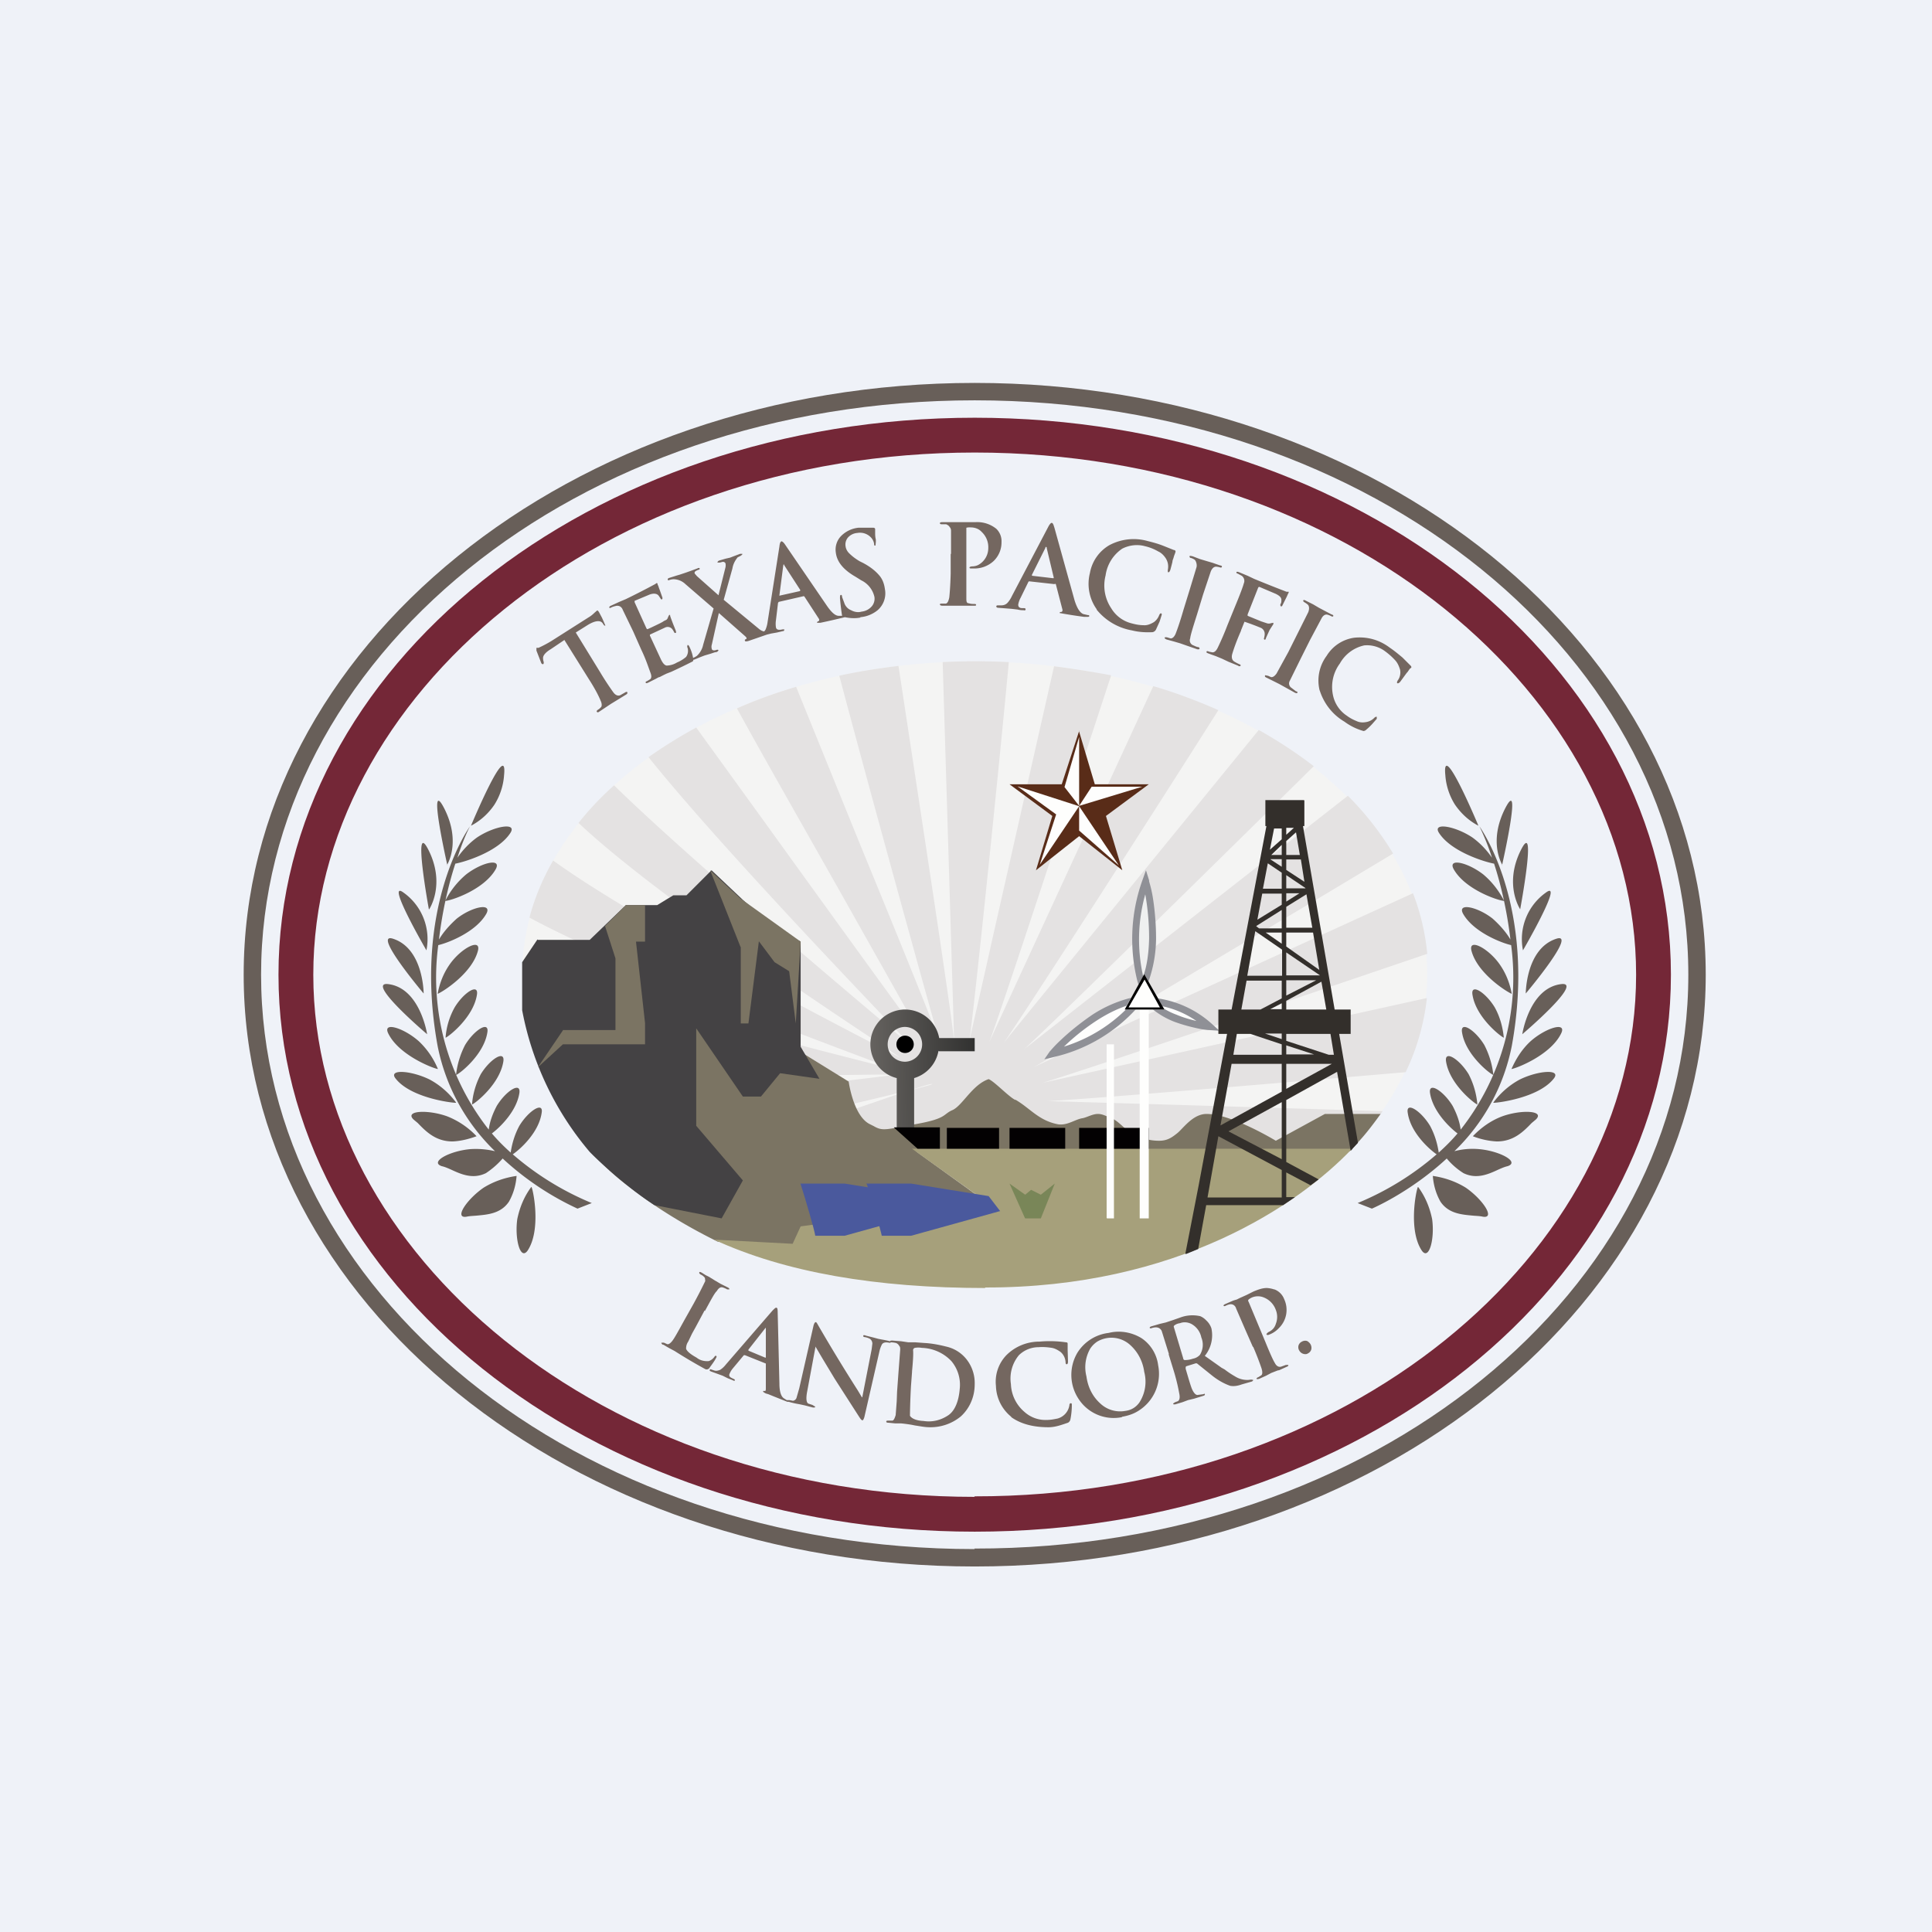 <?xml version="1.0" encoding="UTF-8"?>
<!-- generated by Finnhub -->
<svg viewBox="0 0 55.5 55.5" xmlns="http://www.w3.org/2000/svg">
<path d="M 0,0 H 55.5 V 55.5 H 0 Z" fill="rgb(239, 242, 248)"/>
<ellipse cx="28" cy="28" rx="13" ry="9" fill="rgb(244, 244, 243)"/>
<path d="M 31.9,19.395 C 31.38,19.3 30.83,19.21 30.28,19.14 L 28.49,27.05 C 28.16,28.55 27.89,29.68 27.84,29.95 C 27.96,29.21 28.68,22.25 28.98,19.02 A 19.06,19.06 0 0,0 27.08,19.02 L 27.41,29.93 C 27.34,29.13 26.46,23.41 25.94,19.98 L 25.81,19.13 C 25.23,19.2 24.66,19.29 24.11,19.41 C 24.98,22.7 26.72,28.99 26.98,29.89 C 26.78,29.33 25.74,26.77 24.68,24.19 L 22.87,19.73 C 22.27,19.91 21.71,20.11 21.17,20.35 C 21.97,21.81 23.17,23.91 24.22,25.77 C 25.53,28.1 26.63,30.04 26.52,29.89 C 26.34,29.67 24,26.44 21.99,23.65 L 20,20.9 C 19.52,21.16 19.06,21.45 18.63,21.75 C 20.51,24.1 24.43,28.2 25.76,29.6 L 26.22,30.08 L 25.49,29.46 C 23.79,28.03 19.59,24.47 17.64,22.56 C 17.26,22.9 16.92,23.26 16.62,23.64 C 18.79,25.69 23.81,29.01 25.39,30.06 L 25.87,30.39 L 25.55,30.22 C 24.1,29.47 18.32,26.48 15.89,24.72 C 15.59,25.24 15.36,25.79 15.21,26.36 C 17.9,27.81 23.47,29.88 25.22,30.54 C 25.62,30.68 25.82,30.76 25.75,30.74 L 25.15,30.58 C 23.34,30.12 17.82,28.72 15.01,27.66 A 6.37,6.37 0 0,0 15.59,30.67 C 18.72,30.97 23.52,30.89 25.19,30.87 H 25.79 L 25.44,30.91 C 24.12,31.07 19.48,31.65 16.22,31.8 C 16.54,32.27 16.92,32.72 17.34,33.14 C 20.46,32.66 24.6,31.71 26.15,31.31 L 24.49,31.88 C 22.76,32.48 20.34,33.31 18.25,33.94 C 20.63,35.81 24.12,36.99 28.01,36.99 C 33.16,36.99 37.61,34.92 39.72,31.92 L 33.84,31.74 L 30.08,31.63 C 30.82,31.61 36.78,31.11 40.38,30.8 A 6.6,6.6 0 0,0 40.99,28.67 L 33.83,30.25 L 29.93,31.11 C 30.73,30.89 37.65,28.54 41,27.4 A 6.5,6.5 0 0,0 40.59,25.66 C 37.19,27.21 30.51,30.26 29.69,30.66 C 30.36,30.29 34.88,27.59 38.12,25.66 L 40.02,24.52 A 8.71,8.71 0 0,0 38.72,22.86 L 29.42,30.14 C 29.98,29.64 33.61,26.08 36.25,23.48 L 36.26,23.47 L 36.27,23.46 L 37.74,22.01 C 37.26,21.64 36.73,21.29 36.16,20.97 L 30.86,27.47 L 28.83,29.96 C 29.3,29.32 33.17,23.29 35,20.4 C 34.41,20.14 33.78,19.9 33.13,19.71 L 28.42,29.93 C 28.73,29.13 30.83,22.72 31.92,19.4 Z M 28.39,30.01 Z M 28.79,30.01 Z M 29.36,30.2 Z M 29.61,30.7 Z M 29.86,31.14 Z M 30.02,31.64 Z M 26.77,31.14 C 26.84,31.14 26.6,31.2 26.15,31.32 C 26.5,31.2 26.71,31.14 26.77,31.14 Z M 27.01,29.98 Z M 27.41,30.01 Z M 27.83,30.01 Z" fill="rgb(228, 226, 226)"/>
<path d="M 27.99,44.485 C 39.47,44.5 48.5,37.07 48.5,28 S 39.47,11.5 28,11.5 S 7.5,18.93 7.5,28 S 16.53,44.5 28,44.5 Z M 28,45 C 39.6,45 49,37.39 49,28 S 39.6,11 28,11 S 7,18.61 7,28 S 16.4,45 28,45 Z" fill="rgb(104, 95, 89)" fill-rule="evenodd"/>
<path d="M 27.99,42.985 C 38.7,43 47,36 47,28 S 38.7,13 28,13 S 9,20 9,28 S 17.3,43 28,43 Z M 28,44 C 39.05,44 48,36.84 48,28 S 39.05,12 28,12 S 8,19.16 8,28 C 8,36.84 16.95,44 28,44 Z" fill="rgb(116, 39, 55)" fill-rule="evenodd"/>
<path d="M 29.16,31.585 C 29.59,31.83 29.84,32.2 30.41,32.3 C 30.68,32.33 30.89,32.15 31.11,32.12 C 31.24,32.09 31.39,32 31.54,32 C 31.67,32 31.77,32.06 31.92,32.12 C 32.12,32.19 32.32,32.45 32.46,32.52 C 32.72,32.66 32.94,32.77 33.3,32.77 C 33.54,32.77 33.67,32.67 33.81,32.56 C 33.98,32.43 34.26,32 34.66,32 C 35.39,32 36.65,32.77 36.65,32.77 L 38.06,32 H 39.66 C 39.23,32.6 39.03,32.8 38.76,33.08 H 26.32 L 28.4,34.58 L 23.17,35.33 V 35.91 L 20.62,35.67 C 19.6,35.17 18.73,34.61 18.04,34.07 A 7.9,7.9 0 0,1 16.47,32.47 L 20.62,28.75 L 24.38,31.07 S 24.51,32.05 24.98,32.29 L 25.1,32.35 C 25.36,32.5 25.44,32.45 26.32,32.29 C 27.21,32.13 27.08,32.01 27.36,31.89 C 27.65,31.76 27.93,31.16 28.4,31 C 28.56,31.06 28.98,31.51 29.17,31.6 Z" fill="rgb(123, 116, 99)"/>
<path d="M 28.29,36.985 C 33.82,37 37.32,34.6 38.84,33 H 26.2 L 28.3,34.5 L 23,35.23 L 22.77,35.73 L 20.51,35.61 C 22.55,36.55 25.16,37 28.31,37 Z" fill="rgb(166, 160, 123)"/>
<path d="M 15.44,26.985 L 15,27.64 V 29.02 A 8.79,8.79 0 0,0 16.94,33.09 C 17.16,33.32 17.98,34.09 18.8,34.62 L 20.73,35 L 21.34,33.91 L 20,32.34 V 29.54 L 21.34,31.5 H 21.86 L 22.41,30.83 L 23.54,30.99 L 23,30.07 V 27.05 L 22.25,26.65 L 21.35,25.86 L 20.44,25 L 19.72,25.72 H 19.34 L 18.88,26 H 17.98 L 16.94,27 H 15.45 Z" fill="rgb(68, 66, 68)"/>
<path d="M 21.27,27.195 L 20.4,25 L 21.27,25.81 L 23,27.05 L 22.86,29.4 L 22.67,27.9 L 22.25,27.64 L 21.8,27.04 L 21.5,29.4 H 21.28 V 27.21 Z M 16.17,29.6 L 15.45,30.66 L 16.17,30 H 18.53 V 29.39 L 18.27,27.05 H 18.53 V 26 H 17.98 L 17.38,26.6 L 17.68,27.53 V 29.59 H 16.17 Z" fill="rgb(123, 116, 99)"/>
<path d="M 24.89,33.985 C 25.04,34.42 25.3,35.34 25.33,35.5 H 26.17 L 28.73,34.79 L 28.4,34.36 L 26.17,34 H 24.91 Z" fill="rgb(74, 89, 157)"/>
<path d="M 22.99,33.985 C 23.13,34.42 23.4,35.34 23.42,35.5 H 24.26 L 26.82,34.79 L 26.5,34.36 L 24.26,34 H 23 Z" fill="rgb(74, 89, 157)"/>
<path d="M 26.96,30.185 A 1,1 0 0,1 26.26,30.97 V 32.41 H 25.76 V 30.97 A 1,1 0 0,1 26,29 A 1,1 0 0,1 26.98,29.82 H 28 V 30.2 H 26.97 Z M 25.99,30.5 A 0.5,0.5 0 0,0 26.49,30 A 0.5,0.5 0 0,0 25.99,29.5 A 0.5,0.5 0 0,0 25.5,30 C 25.5,30.28 25.72,30.5 26,30.5 Z" fill="url(#a)"/>
<circle cx="26" cy="30" r=".25"/>
<path d="M 25.68,32.385 H 27 V 33 H 26.36 L 25.69,32.4 Z M 28.7,32.4 H 27.2 V 33 H 28.7 V 32.4 Z M 29,32.4 H 30.6 V 33 H 29 V 32.4 Z M 33,32.4 H 31 V 33 H 33 V 32.4 Z" fill="rgb(3, 1, 2)"/>
<path d="M 30.99,20.985 L 31.45,22.53 H 33 L 31.77,23.44 L 32.24,25 L 31,24.02 L 29.76,25 L 30.23,23.44 L 29,22.53 H 30.5 L 31,21 Z" fill="rgb(89, 44, 24)"/>
<path d="M 30.34,23.395 L 29.87,24.84 L 31,23.16 L 29.23,22.59 L 30.36,23.41 Z M 31,23.15 V 21.17 L 30.58,22.61 L 31,23.15 Z M 31,23.15 L 32.81,22.6 H 31.36 L 31,23.15 Z M 31,23.16 L 32.14,24.86 L 31,23.86 V 23.16 Z" fill="rgb(254, 254, 253)"/>
<path d="M 29.44,34.985 L 29,34 L 29.45,34.32 L 29.62,34.18 L 29.9,34.32 L 30.3,34 L 29.9,35 H 29.45 Z" fill="rgb(121, 134, 88)"/>
<path d="M 27.31,15.905 L 27.31,16.48 C 27.3,16.85 27.28,17.06 27.27,17.16 C 27.25,17.26 27.22,17.33 27.17,17.34 H 27.07 C 27.03,17.34 27,17.34 27,17.36 S 27.02,17.4 27.07,17.4 H 27.98 C 28.02,17.4 28.04,17.4 28.04,17.38 S 28.03,17.35 27.99,17.35 C 27.94,17.35 27.89,17.35 27.83,17.33 C 27.76,17.33 27.76,17.26 27.76,17.18 V 15.16 A 0.4,0.4 0 0,1 27.88,15.15 C 28,15.15 28.12,15.19 28.2,15.28 A 0.6,0.6 0 0,1 28.39,15.75 A 0.55,0.55 0 0,1 28.1,16.23 A 0.4,0.4 0 0,1 27.94,16.27 C 27.88,16.27 27.85,16.29 27.85,16.3 C 27.85,16.32 27.86,16.33 27.89,16.33 H 27.96 A 0.81,0.81 0 0,0 28.54,16.12 A 0.74,0.74 0 0,0 28.77,15.57 A 0.49,0.49 0 0,0 28.62,15.19 A 0.87,0.87 0 0,0 28.02,15 H 27.07 C 27.02,15 27,15.01 27,15.03 C 27,15.05 27.02,15.06 27.05,15.06 H 27.18 C 27.22,15.08 27.26,15.1 27.28,15.14 C 27.31,15.17 27.32,15.21 27.32,15.25 V 15.92 Z M 24.72,17.74 C 24.57,17.77 24.42,17.76 24.27,17.73 A 19.64,19.64 0 0,1 23.57,17.89 H 23.47 S 23.47,17.86 23.5,17.85 C 23.54,17.84 23.54,17.8 23.52,17.77 L 23.11,17.14 A 0.03,0.03 0 0,0 23.07,17.13 L 22.37,17.29 L 22.35,17.32 L 22.29,17.82 A 0.68,0.68 0 0,0 22.29,18.02 C 22.3,18.08 22.35,18.1 22.43,18.09 L 22.48,18.08 H 22.53 C 22.53,18.1 22.53,18.13 22.49,18.13 L 22.32,18.17 L 22.15,18.2 L 22.03,18.23 L 21.51,18.41 C 21.44,18.43 21.41,18.43 21.4,18.41 C 21.39,18.38 21.4,18.37 21.43,18.36 C 21.46,18.34 21.45,18.32 21.41,18.28 L 20.65,17.61 L 20.45,18.51 A 0.22,0.22 0 0,0 20.45,18.65 C 20.46,18.68 20.5,18.69 20.55,18.68 C 20.6,18.66 20.63,18.66 20.64,18.68 C 20.64,18.68 20.63,18.71 20.59,18.73 L 20.53,18.74 L 20.41,18.78 L 20.24,18.83 L 20.11,18.88 L 19.99,18.93 L 19.94,18.95 H 19.92 A 0.1,0.1 0 0,1 19.9,19 A 17.74,17.74 0 0,1 19.28,19.3 L 19.15,19.35 A 4.7,4.7 0 0,0 18.95,19.45 C 18.92,19.45 18.88,19.48 18.82,19.51 L 18.62,19.61 C 18.58,19.63 18.55,19.63 18.55,19.61 C 18.54,19.59 18.55,19.58 18.6,19.56 L 18.68,19.51 C 18.72,19.47 18.72,19.41 18.68,19.31 L 18.64,19.2 C 18.6,19.09 18.54,18.91 18.42,18.66 L 18.19,18.14 L 17.89,17.52 A 0.18,0.18 0 0,0 17.81,17.42 A 0.17,0.17 0 0,0 17.68,17.41 A 0.57,0.57 0 0,0 17.56,17.45 C 17.53,17.47 17.51,17.47 17.5,17.45 C 17.5,17.45 17.5,17.42 17.55,17.4 L 17.79,17.29 L 17.98,17.21 A 22.81,22.81 0 0,0 18.82,16.78 L 18.86,16.75 C 18.87,16.75 18.88,16.75 18.89,16.77 V 16.79 L 18.91,16.83 L 18.93,16.89 L 18.96,16.97 L 19.03,17.17 C 19.03,17.2 19.03,17.21 19.01,17.22 C 19,17.22 18.99,17.22 18.98,17.2 L 18.94,17.14 A 0.22,0.22 0 0,0 18.9,17.09 C 18.85,17.05 18.77,17.04 18.66,17.08 L 18.23,17.26 V 17.3 L 18.57,18.05 C 18.58,18.07 18.6,18.08 18.61,18.07 L 18.7,18.03 C 18.91,17.93 19.04,17.87 19.07,17.84 A 0.66,0.66 0 0,0 19.15,17.8 A 0.14,0.14 0 0,0 19.19,17.73 L 19.22,17.67 A 0.02,0.02 0 0,1 19.25,17.67 V 17.69 L 19.27,17.75 L 19.3,17.83 L 19.33,17.91 L 19.41,18.11 C 19.42,18.14 19.43,18.18 19.41,18.18 C 19.39,18.19 19.38,18.18 19.37,18.17 A 0.57,0.57 0 0,0 19.31,18.07 A 0.17,0.17 0 0,0 19.1,18.03 L 18.67,18.23 V 18.26 L 18.99,18.95 C 19.04,19.05 19.09,19.11 19.15,19.12 A 0.6,0.6 0 0,0 19.45,19.03 C 19.55,18.99 19.64,18.93 19.71,18.87 A 0.3,0.3 0 0,0 19.74,18.58 L 19.75,18.53 C 19.77,18.53 19.78,18.53 19.8,18.57 C 19.85,18.67 19.89,18.78 19.91,18.9 A 0.55,0.55 0 0,0 20.02,18.84 A 0.6,0.6 0 0,0 20.2,18.52 L 20.5,17.48 L 19.69,16.78 A 0.5,0.5 0 0,0 19.36,16.64 A 0.37,0.37 0 0,0 19.21,16.67 A 0.03,0.03 0 0,1 19.18,16.65 C 19.18,16.63 19.19,16.61 19.23,16.6 L 19.45,16.53 L 19.52,16.51 L 19.7,16.45 L 19.84,16.4 L 20.03,16.33 C 20.07,16.31 20.09,16.31 20.1,16.33 C 20.1,16.35 20.1,16.36 20.06,16.37 A 0.3,0.3 0 0,0 19.98,16.41 A 0.05,0.05 0 0,0 19.96,16.48 L 20.02,16.55 L 20.64,17.1 L 20.84,16.3 A 0.28,0.28 0 0,0 20.84,16.18 C 20.82,16.15 20.8,16.14 20.76,16.14 L 20.68,16.16 H 20.61 C 20.61,16.14 20.63,16.11 20.67,16.1 L 20.84,16.05 L 20.97,16.02 L 21.1,15.97 L 21.26,15.91 H 21.32 C 21.34,15.91 21.32,15.94 21.27,15.97 L 21.19,16.01 C 21.11,16.11 21.06,16.21 21.04,16.33 L 20.79,17.23 L 21.82,18.08 C 21.86,18.11 21.9,18.13 21.95,18.14 A 0.27,0.27 0 0,0 21.99,18.09 A 0.82,0.82 0 0,0 22.05,17.87 L 22.39,15.7 C 22.4,15.6 22.42,15.56 22.45,15.55 C 22.47,15.55 22.51,15.58 22.55,15.64 L 23.76,17.41 C 23.9,17.61 24.01,17.7 24.11,17.69 H 24.19 A 8.3,8.3 0 0,1 24.13,17.19 C 24.13,17.13 24.13,17.09 24.16,17.09 C 24.18,17.09 24.19,17.11 24.19,17.15 L 24.25,17.31 C 24.28,17.41 24.35,17.49 24.45,17.53 C 24.54,17.58 24.65,17.6 24.75,17.57 A 0.45,0.45 0 0,0 25.05,17.41 A 0.34,0.34 0 0,0 25.12,17.15 A 0.7,0.7 0 0,0 24.74,16.67 L 24.58,16.57 C 24.23,16.37 24.04,16.14 24.01,15.87 A 0.56,0.56 0 0,1 24.15,15.41 A 0.82,0.82 0 0,1 24.66,15.16 H 25.09 C 25.12,15.16 25.14,15.18 25.14,15.2 V 15.3 C 25.14,15.36 25.14,15.42 25.16,15.5 V 15.57 L 25.15,15.67 C 25.12,15.68 25.11,15.67 25.11,15.62 A 0.34,0.34 0 0,0 25,15.42 A 0.43,0.43 0 0,0 24.63,15.31 A 0.4,0.4 0 0,0 24.36,15.44 A 0.31,0.31 0 0,0 24.29,15.69 C 24.3,15.77 24.34,15.84 24.39,15.89 C 24.49,15.99 24.59,16.06 24.69,16.12 L 24.79,16.17 C 24.96,16.26 25.12,16.37 25.25,16.52 C 25.35,16.63 25.4,16.77 25.42,16.92 A 0.64,0.64 0 0,1 25.21,17.53 A 0.91,0.91 0 0,1 24.71,17.73 Z M 22.98,16.98 L 22.4,17.11 S 22.38,17.11 22.39,17.1 L 22.5,16.25 L 22.51,16.21 S 22.53,16.22 22.53,16.24 L 22.99,16.95 L 22.98,16.98 Z M 16.21,18.38 L 16.91,19.5 C 17.11,19.81 17.21,20.02 17.25,20.12 C 17.3,20.22 17.29,20.3 17.26,20.32 L 17.24,20.34 A 0.27,0.27 0 0,1 17.19,20.38 C 17.14,20.41 17.14,20.43 17.14,20.44 C 17.16,20.47 17.18,20.47 17.22,20.44 L 17.4,20.32 L 17.55,20.22 L 17.73,20.11 L 17.99,19.95 C 18.02,19.93 18.03,19.91 18.02,19.89 C 18.02,19.87 17.99,19.87 17.96,19.89 L 17.82,19.97 C 17.75,20 17.68,19.97 17.62,19.89 A 8.2,8.2 0 0,1 17.24,19.31 L 16.54,18.17 L 16.89,17.95 C 17.09,17.83 17.24,17.81 17.31,17.9 L 17.33,17.93 C 17.35,17.97 17.38,17.98 17.39,17.97 A 5.6,5.6 0 0,0 17.29,17.74 L 17.21,17.59 C 17.18,17.54 17.16,17.53 17.15,17.54 L 17.08,17.6 C 17.03,17.65 16.97,17.7 16.9,17.74 L 15.83,18.42 A 3.6,3.6 0 0,1 15.47,18.61 H 15.41 V 18.69 L 15.55,19.05 C 15.57,19.08 15.59,19.08 15.6,19.08 C 15.62,19.07 15.62,19.05 15.62,19.02 A 0.37,0.37 0 0,1 15.6,18.9 C 15.6,18.83 15.67,18.74 15.82,18.65 L 16.22,18.38 Z M 30.29,16.78 L 29.57,16.7 C 29.56,16.7 29.55,16.7 29.54,16.72 L 29.32,17.17 A 0.64,0.64 0 0,0 29.25,17.37 C 29.25,17.43 29.28,17.47 29.37,17.47 H 29.42 C 29.45,17.47 29.47,17.49 29.46,17.51 C 29.46,17.53 29.44,17.54 29.41,17.53 C 29.37,17.53 29.31,17.53 29.23,17.51 L 29.06,17.49 L 28.68,17.46 C 28.64,17.46 28.62,17.44 28.62,17.42 S 28.64,17.39 28.66,17.39 H 28.76 C 28.83,17.39 28.89,17.37 28.94,17.32 A 0.8,0.8 0 0,0 29.07,17.12 L 30.11,15.14 C 30.15,15.06 30.19,15.02 30.21,15.02 C 30.24,15.02 30.26,15.06 30.28,15.13 L 30.29,15.16 L 30.87,17.25 C 30.94,17.47 31.02,17.6 31.12,17.64 L 31.25,17.67 C 31.28,17.67 31.29,17.67 31.29,17.7 C 31.29,17.71 31.28,17.72 31.25,17.72 H 31.14 A 13.72,13.72 0 0,1 30.44,17.61 C 30.44,17.59 30.45,17.58 30.48,17.58 S 30.53,17.55 30.52,17.51 L 30.33,16.78 A 0.03,0.03 0 0,0 30.29,16.78 Z M 29.65,16.54 L 30.25,16.61 C 30.27,16.61 30.27,16.61 30.27,16.59 L 30.07,15.75 C 30.07,15.73 30.07,15.72 30.05,15.71 C 30.05,15.71 30.03,15.71 30.03,15.74 L 29.64,16.52 L 29.65,16.54 Z M 31.5,17.51 C 31.76,17.83 32.12,18.04 32.52,18.11 C 32.72,18.16 32.92,18.17 33.11,18.16 A 0.14,0.14 0 0,0 33.21,18.08 L 33.31,17.86 L 33.32,17.83 L 33.37,17.67 C 33.38,17.64 33.37,17.62 33.35,17.62 S 33.32,17.63 33.3,17.67 A 0.44,0.44 0 0,1 33.15,17.87 C 33.05,17.93 32.95,17.97 32.85,17.96 C 32.74,17.96 32.63,17.94 32.52,17.91 A 0.95,0.95 0 0,1 31.92,17.47 A 1.17,1.17 0 0,1 31.76,16.53 A 1.11,1.11 0 0,1 32.24,15.76 C 32.44,15.66 32.67,15.63 32.89,15.69 C 33.02,15.72 33.15,15.77 33.27,15.84 C 33.36,15.88 33.43,15.95 33.49,16.04 C 33.55,16.14 33.57,16.24 33.55,16.36 C 33.54,16.41 33.55,16.44 33.56,16.44 C 33.59,16.44 33.6,16.42 33.62,16.37 A 7,7 0 0,0 33.68,16.14 C 33.68,16.1 33.7,16.06 33.71,16.03 A 0.87,0.87 0 0,1 33.75,15.91 L 33.77,15.85 C 33.77,15.83 33.76,15.8 33.72,15.8 L 33.42,15.68 C 33.27,15.62 33.12,15.58 32.96,15.54 C 32.6,15.44 32.21,15.48 31.87,15.66 A 1.16,1.16 0 0,0 31.31,16.46 A 1.26,1.26 0 0,0 31.51,17.51 Z M 34,17.51 L 34.17,16.96 L 34.37,16.3 C 34.39,16.24 34.37,16.13 34.32,16.08 A 0.43,0.43 0 0,0 34.22,16.03 C 34.18,16.03 34.17,16 34.17,15.98 C 34.18,15.96 34.21,15.97 34.26,15.98 L 34.47,16.06 L 34.67,16.12 L 34.84,16.17 L 35.04,16.24 C 35.09,16.25 35.11,16.26 35.1,16.28 C 35.1,16.3 35.08,16.31 35.05,16.3 A 0.58,0.58 0 0,0 34.95,16.28 C 34.88,16.27 34.82,16.32 34.78,16.42 L 34.61,16.93 L 34.56,17.08 L 34.39,17.64 C 34.27,18.02 34.2,18.24 34.19,18.34 A 0.15,0.15 0 0,0 34.26,18.53 C 34.31,18.55 34.36,18.58 34.42,18.59 C 34.45,18.59 34.46,18.62 34.46,18.63 C 34.46,18.65 34.43,18.66 34.39,18.65 L 34.1,18.55 L 33.9,18.48 L 33.73,18.43 L 33.51,18.37 C 33.47,18.35 33.45,18.34 33.46,18.31 C 33.46,18.31 33.49,18.3 33.53,18.31 L 33.63,18.34 C 33.68,18.34 33.73,18.3 33.77,18.21 C 33.81,18.11 33.89,17.89 34,17.51 Z M 35.65,18.11 L 35.75,17.86 A 7.16,7.16 0 0,1 36.23,18.04 A 0.19,0.19 0 0,1 36.33,18.22 V 18.24 L 36.32,18.3 C 36.31,18.34 36.3,18.36 36.32,18.37 C 36.34,18.38 36.35,18.39 36.37,18.32 L 36.47,18.1 L 36.54,17.99 L 36.58,17.93 V 17.89 L 36.52,17.9 A 0.19,0.19 0 0,1 36.38,17.9 L 36.23,17.85 L 35.84,17.69 V 17.65 L 36.14,16.89 C 36.15,16.86 36.17,16.86 36.18,16.86 L 36.65,17.06 C 36.75,17.11 36.81,17.16 36.81,17.23 C 36.81,17.28 36.81,17.32 36.78,17.36 C 36.78,17.39 36.78,17.41 36.8,17.42 C 36.81,17.42 36.83,17.42 36.84,17.39 L 36.96,17.15 L 37,17.06 A 0.2,0.2 0 0,0 37.02,17.02 V 17 S 37.01,17 37.02,17 H 36.96 A 38.48,38.48 0 0,1 36.03,16.63 L 35.84,16.54 L 35.6,16.44 C 35.55,16.42 35.52,16.42 35.52,16.44 C 35.51,16.45 35.52,16.47 35.56,16.48 L 35.67,16.54 A 0.18,0.18 0 0,1 35.73,16.76 C 35.71,16.84 35.63,17.06 35.48,17.42 L 35.26,17.96 A 8.3,8.3 0 0,1 34.98,18.61 C 34.93,18.71 34.88,18.74 34.83,18.74 L 34.73,18.72 C 34.69,18.7 34.67,18.7 34.66,18.72 C 34.65,18.74 34.66,18.75 34.71,18.77 L 34.79,18.8 L 34.93,18.85 L 35.1,18.92 L 35.29,19.01 L 35.56,19.12 C 35.6,19.15 35.63,19.14 35.64,19.12 C 35.64,19.11 35.64,19.09 35.6,19.08 A 1.2,1.2 0 0,1 35.45,19 C 35.39,18.96 35.37,18.88 35.4,18.78 S 35.5,18.46 35.65,18.12 Z M 37.01,18.73 L 37.27,18.21 L 37.58,17.59 C 37.61,17.52 37.62,17.42 37.57,17.37 A 0.65,0.65 0 0,0 37.47,17.3 C 37.44,17.28 37.43,17.26 37.44,17.25 C 37.44,17.23 37.47,17.23 37.52,17.26 L 37.72,17.36 L 37.89,17.46 L 38.06,17.55 L 38.25,17.65 C 38.29,17.66 38.31,17.68 38.3,17.7 C 38.3,17.71 38.27,17.72 38.24,17.7 A 0.48,0.48 0 0,0 38.14,17.66 C 38.08,17.64 38.01,17.67 37.96,17.77 L 37.63,18.39 L 37.37,18.91 L 37.05,19.56 A 0.15,0.15 0 0,0 37.1,19.76 L 37.23,19.86 C 37.26,19.86 37.28,19.88 37.27,19.9 C 37.27,19.91 37.24,19.92 37.2,19.9 L 36.93,19.75 L 36.75,19.65 L 36.59,19.57 L 36.39,19.47 C 36.34,19.45 36.33,19.43 36.34,19.41 C 36.34,19.39 36.37,19.4 36.4,19.41 H 36.42 L 36.51,19.45 C 36.56,19.46 36.61,19.43 36.67,19.35 L 37.01,18.73 Z M 37.91,19.83 C 38.03,20.21 38.28,20.53 38.62,20.73 A 1.69,1.69 0 0,0 39.17,21 A 0.13,0.13 0 0,0 39.25,20.96 A 1.74,1.74 0 0,0 39.47,20.74 L 39.55,20.65 V 20.59 C 39.53,20.59 39.51,20.59 39.48,20.62 A 0.42,0.42 0 0,1 39.26,20.74 C 39.16,20.76 39.06,20.76 38.96,20.71 C 38.86,20.67 38.77,20.62 38.69,20.56 A 0.93,0.93 0 0,1 38.29,19.96 A 1.13,1.13 0 0,1 38.49,19.06 A 1.06,1.06 0 0,1 39.19,18.54 C 39.4,18.52 39.62,18.58 39.79,18.71 C 39.9,18.79 40,18.88 40.09,18.98 C 40.15,19.05 40.19,19.14 40.22,19.24 C 40.24,19.34 40.22,19.46 40.15,19.55 C 40.13,19.59 40.12,19.62 40.15,19.63 C 40.16,19.63 40.18,19.63 40.22,19.59 L 40.41,19.33 L 40.43,19.31 L 40.5,19.21 A 0.31,0.31 0 0,0 40.54,19.18 C 40.55,19.16 40.54,19.14 40.52,19.12 L 40.29,18.89 C 40.17,18.79 40.05,18.69 39.93,18.61 C 39.63,18.38 39.27,18.28 38.9,18.32 A 1.11,1.11 0 0,0 38.11,18.84 A 1.19,1.19 0 0,0 37.91,19.84 Z" fill="rgb(116, 103, 96)" fill-rule="evenodd"/>
<path d="M 20.24,37.645 L 19.98,38.13 L 19.88,38.31 L 19.77,38.54 A 0.34,0.34 0 0,0 19.71,38.75 C 19.74,38.82 19.83,38.9 20.01,39 C 20.11,39.08 20.23,39.11 20.36,39.1 A 0.33,0.33 0 0,0 20.52,38.98 C 20.54,38.95 20.56,38.94 20.57,38.95 C 20.59,38.96 20.59,38.98 20.57,39.01 C 20.52,39.11 20.44,39.21 20.37,39.31 A 0.1,0.1 0 0,1 20.26,39.33 A 15.17,15.17 0 0,1 19.38,38.81 L 19.23,38.73 A 3.9,3.9 0 0,1 19.06,38.63 H 19.04 C 19,38.6 19,38.59 19,38.57 H 19.07 L 19.16,38.61 C 19.2,38.63 19.26,38.59 19.32,38.51 S 19.48,38.25 19.65,37.94 L 19.92,37.46 A 13.9,13.9 0 0,0 20.26,36.8 L 20.25,36.71 A 0.3,0.3 0 0,0 20.12,36.61 C 20.09,36.58 20.08,36.57 20.09,36.55 C 20.09,36.53 20.12,36.54 20.16,36.56 L 20.27,36.63 L 20.37,36.68 L 20.53,36.78 L 20.7,36.88 L 20.9,36.98 C 20.94,37 20.96,37.02 20.95,37.04 H 20.89 A 0.63,0.63 0 0,0 20.78,36.99 C 20.71,36.96 20.65,36.99 20.59,37.09 C 20.53,37.14 20.43,37.33 20.25,37.66 Z M 22,39.17 L 21.4,38.93 H 21.37 L 21.36,38.94 L 21.06,39.3 A 0.6,0.6 0 0,0 20.96,39.46 C 20.93,39.52 20.96,39.56 21.03,39.59 L 21.07,39.61 C 21.1,39.62 21.11,39.63 21.11,39.65 S 21.08,39.67 21.05,39.65 L 20.9,39.59 L 20.76,39.52 L 20.43,39.4 C 20.38,39.38 20.38,39.37 20.39,39.36 C 20.39,39.33 20.41,39.33 20.43,39.34 L 20.52,39.37 C 20.58,39.39 20.64,39.37 20.69,39.35 A 0.68,0.68 0 0,0 20.85,39.2 L 22.19,37.65 C 22.25,37.59 22.29,37.55 22.31,37.57 C 22.33,37.57 22.34,37.61 22.34,37.69 L 22.39,39.75 C 22.39,39.98 22.44,40.12 22.52,40.17 L 22.6,40.22 H 22.68 L 22.78,40.24 A 0.13,0.13 0 0,0 22.88,40.16 L 22.96,39.88 L 23.37,38.08 C 23.39,38.01 23.41,37.98 23.44,37.98 C 23.46,37.99 23.48,38.03 23.52,38.1 A 51.53,51.53 0 0,0 24.64,39.94 L 24.76,40.14 H 24.77 L 25.04,38.76 L 25.06,38.6 A 0.17,0.17 0 0,0 24.99,38.46 A 0.5,0.5 0 0,0 24.84,38.41 C 24.81,38.41 24.79,38.39 24.8,38.37 C 24.8,38.35 24.83,38.35 24.88,38.37 L 25.08,38.42 L 25.23,38.46 L 25.33,38.48 A 2.74,2.74 0 0,1 25.57,38.53 C 25.57,38.51 25.6,38.51 25.64,38.51 L 25.89,38.53 L 26.09,38.56 H 26.29 L 26.56,38.58 C 26.76,38.59 26.97,38.63 27.17,38.68 C 27.4,38.73 27.6,38.85 27.75,39.03 A 1.1,1.1 0 0,1 28,39.76 C 28,39.96 27.96,40.14 27.88,40.31 A 1.2,1.2 0 0,1 27.6,40.69 A 1.37,1.37 0 0,1 26.71,41 C 26.57,41 26.43,40.97 26.29,40.95 L 26.19,40.93 A 4.24,4.24 0 0,0 25.89,40.89 H 25.72 L 25.52,40.87 C 25.48,40.87 25.46,40.86 25.46,40.84 C 25.46,40.81 25.48,40.81 25.53,40.81 H 25.63 C 25.67,40.81 25.7,40.75 25.73,40.65 L 25.76,40.25 L 25.77,39.98 L 25.81,39.43 L 25.86,38.77 C 25.86,38.73 25.86,38.69 25.83,38.66 A 0.17,0.17 0 0,0 25.74,38.58 A 0.8,0.8 0 0,0 25.59,38.56 C 25.59,38.57 25.56,38.58 25.53,38.57 C 25.43,38.55 25.36,38.57 25.33,38.63 A 0.89,0.89 0 0,0 25.27,38.79 L 24.83,40.71 C 24.81,40.77 24.79,40.81 24.77,40.8 C 24.74,40.79 24.72,40.76 24.68,40.7 L 23.98,39.61 L 23.63,39.03 L 23.43,38.69 V 38.67 L 23.19,39.96 C 23.15,40.16 23.16,40.29 23.22,40.32 L 23.34,40.36 L 23.42,40.41 C 23.42,40.43 23.39,40.44 23.34,40.43 L 23.11,40.37 L 22.97,40.34 L 22.86,40.32 A 2.64,2.64 0 0,1 22.66,40.27 H 22.62 A 43.97,43.97 0 0,1 22.07,40.05 L 22,40.03 C 21.94,40 21.92,39.98 21.92,39.97 C 21.92,39.96 21.95,39.95 21.97,39.96 C 22,39.96 22,39.92 22,39.87 V 39.19 Z M 21.5,38.8 L 21.98,39 H 22 V 38.14 L 21.98,38.16 L 21.5,38.77 V 38.8 Z M 26.2,39.41 L 26.17,39.81 A 19.54,19.54 0 0,0 26.14,40.67 C 26.19,40.75 26.32,40.81 26.53,40.82 C 26.78,40.86 27.03,40.8 27.25,40.65 C 27.43,40.52 27.54,40.26 27.57,39.9 A 1.06,1.06 0 0,0 27.33,39.1 A 1.22,1.22 0 0,0 26.48,38.72 A 0.56,0.56 0 0,0 26.28,38.72 A 0.07,0.07 0 0,0 26.23,38.79 C 26.24,38.88 26.23,39.08 26.2,39.39 V 39.41 Z M 29.05,40.71 C 29.36,40.93 29.74,41 30.12,41 C 30.32,41 30.5,40.93 30.68,40.87 A 0.14,0.14 0 0,0 30.75,40.77 A 2.06,2.06 0 0,0 30.79,40.35 C 30.79,40.32 30.78,40.31 30.76,40.31 C 30.74,40.31 30.72,40.33 30.72,40.37 A 0.47,0.47 0 0,1 30.38,40.75 C 30.28,40.77 30.18,40.79 30.08,40.79 A 0.9,0.9 0 0,1 29.43,40.56 A 1.1,1.1 0 0,1 29.04,39.76 A 1.05,1.05 0 0,1 29.27,38.93 A 0.81,0.81 0 0,1 29.84,38.7 C 29.96,38.69 30.09,38.7 30.22,38.72 C 30.32,38.74 30.4,38.79 30.47,38.84 C 30.55,38.91 30.6,39.01 30.61,39.12 C 30.61,39.17 30.62,39.19 30.64,39.19 C 30.67,39.19 30.68,39.16 30.68,39.11 L 30.67,38.78 V 38.6 C 30.67,38.57 30.65,38.56 30.62,38.56 A 3.29,3.29 0 0,0 29.86,38.54 C 29.5,38.54 29.16,38.68 28.91,38.93 A 1.1,1.1 0 0,0 28.61,39.81 A 1.18,1.18 0 0,0 29.05,40.7 Z M 32.23,40.71 A 1.2,1.2 0 0,1 31,40.21 A 1.25,1.25 0 0,1 30.95,38.86 A 1.23,1.23 0 0,1 31.85,38.29 C 32.17,38.21 32.51,38.27 32.79,38.44 A 1.1,1.1 0 0,1 33.27,39.22 A 1.25,1.25 0 0,1 32.7,40.53 C 32.56,40.62 32.4,40.67 32.23,40.7 Z M 32.33,40.53 C 32.49,40.51 32.63,40.43 32.73,40.29 A 1.1,1.1 0 0,0 32.87,39.41 C 32.83,39.11 32.69,38.84 32.47,38.64 A 0.8,0.8 0 0,0 31.52,38.54 A 0.7,0.7 0 0,0 31.32,38.74 A 1.07,1.07 0 0,0 31.21,39.54 C 31.25,39.84 31.38,40.11 31.6,40.31 A 0.83,0.83 0 0,0 32.33,40.53 Z M 33.57,38.9 L 33.73,39.42 C 33.83,39.76 33.86,39.95 33.88,40.05 C 33.9,40.16 33.88,40.22 33.84,40.25 L 33.76,40.28 C 33.72,40.3 33.7,40.32 33.7,40.33 C 33.7,40.34 33.73,40.35 33.77,40.34 L 33.97,40.28 L 34.13,40.22 L 34.3,40.18 L 34.56,40.1 C 34.6,40.09 34.62,40.07 34.61,40.05 C 34.61,40.04 34.61,40.03 34.57,40.05 L 34.42,40.07 C 34.36,40.09 34.3,40.02 34.26,39.94 C 34.22,39.87 34.16,39.66 34.06,39.32 V 39.28 L 34.07,39.25 L 34.33,39.17 A 0.07,0.07 0 0,1 34.39,39.17 L 34.8,39.5 C 34.96,39.63 35.14,39.74 35.34,39.81 C 35.45,39.83 35.56,39.81 35.67,39.77 L 35.95,39.69 C 35.99,39.68 36,39.65 36,39.64 L 35.94,39.63 L 35.87,39.64 A 0.65,0.65 0 0,1 35.48,39.54 A 2.45,2.45 0 0,1 35.18,39.34 L 35.09,39.29 L 35.02,39.24 L 34.61,38.95 A 0.94,0.94 0 0,0 34.8,38.16 A 0.53,0.53 0 0,0 34.65,37.93 A 0.5,0.5 0 0,0 34.48,37.81 A 1,1 0 0,0 33.9,37.85 L 33.7,37.92 L 33.49,37.99 L 33.32,38.03 L 33.08,38.1 C 33.04,38.11 33.02,38.13 33.03,38.15 C 33.03,38.15 33.05,38.17 33.09,38.15 A 0.45,0.45 0 0,1 33.2,38.13 C 33.24,38.13 33.28,38.14 33.31,38.16 C 33.35,38.19 33.37,38.22 33.38,38.26 L 33.58,38.9 Z M 33.99,39.02 L 33.72,38.12 A 0.04,0.04 0 0,1 33.73,38.08 C 33.78,38.04 33.83,38.02 33.9,38.01 C 34,37.97 34.12,37.98 34.22,38.03 A 0.57,0.57 0 0,1 34.51,38.42 A 0.55,0.55 0 0,1 34.47,38.92 A 0.36,0.36 0 0,1 34.27,39.03 A 0.7,0.7 0 0,1 34.03,39.07 A 0.05,0.05 0 0,1 33.99,39.02 Z M 35.99,38.69 L 35.77,38.19 L 35.51,37.59 A 0.17,0.17 0 0,0 35.44,37.49 A 0.16,0.16 0 0,0 35.32,37.47 A 0.47,0.47 0 0,0 35.21,37.51 C 35.17,37.53 35.16,37.52 35.15,37.51 C 35.14,37.51 35.15,37.48 35.2,37.46 L 35.43,37.36 L 35.53,37.33 L 35.61,37.29 L 35.81,37.2 L 36.01,37.1 C 36.13,37.05 36.26,37 36.39,37 A 0.8,0.8 0 0,1 36.6,37.04 H 36.61 A 0.48,0.48 0 0,1 36.89,37.32 A 0.73,0.73 0 0,1 36.74,38.15 A 0.73,0.73 0 0,1 36.43,38.35 C 36.41,38.35 36.39,38.35 36.38,38.33 C 36.38,38.32 36.4,38.29 36.45,38.26 A 0.36,0.36 0 0,0 36.65,38.03 A 0.54,0.54 0 0,0 36.65,37.63 A 0.6,0.6 0 0,0 36.3,37.27 A 0.44,0.44 0 0,0 35.97,37.27 A 0.43,0.43 0 0,0 35.87,37.33 C 35.85,37.35 35.85,37.37 35.87,37.4 L 36.35,38.55 C 36.48,38.87 36.57,39.07 36.62,39.15 C 36.66,39.23 36.72,39.28 36.8,39.26 L 36.94,39.21 H 37 C 37.02,39.21 37.01,39.25 36.97,39.26 L 36.75,39.36 L 36.7,39.37 L 36.52,39.44 L 36.37,39.52 L 36.17,39.61 C 36.13,39.62 36.1,39.62 36.1,39.61 C 36.09,39.6 36.1,39.58 36.15,39.56 L 36.23,39.51 C 36.27,39.48 36.27,39.41 36.24,39.31 A 8.5,8.5 0 0,0 36,38.69 Z M 37.49,38.9 C 37.52,38.9 37.54,38.9 37.57,38.88 A 0.18,0.18 0 0,0 37.67,38.76 A 0.21,0.21 0 0,0 37.6,38.56 A 0.17,0.17 0 0,0 37.54,38.52 A 0.19,0.19 0 0,0 37.4,38.54 A 0.18,0.18 0 0,0 37.3,38.66 C 37.29,38.71 37.3,38.76 37.32,38.79 A 0.2,0.2 0 0,0 37.49,38.9 Z" fill="rgb(116, 103, 96)"/>
<path d="M 31.79,34.985 V 30 H 32 V 35 H 31.8 Z M 32.74,35 V 28.92 H 33 V 35 H 32.74 Z M 32.72,28.72 S 31.96,29.87 30.24,30.27 C 30.24,30.27 30.68,29.74 31.44,29.23 C 32.2,28.73 32.72,28.72 32.72,28.72 Z" fill="rgb(254, 254, 253)"/>
<path d="M 32.79,28.755 L 32.72,28.72 V 28.62 L 32.92,28.61 L 32.81,28.77 Z M 30.24,30.27 L 30.16,30.2 L 30.18,30.18 A 3.56,3.56 0 0,1 30.48,29.87 C 30.69,29.67 31,29.41 31.38,29.15 A 3.64,3.64 0 0,1 32.69,28.62 H 32.72 V 28.72 L 32.81,28.77 L 32.8,28.79 A 1.68,1.68 0 0,1 32.65,28.97 A 4.6,4.6 0 0,1 30.25,30.37 L 30,30.43 L 30.16,30.2 L 30.24,30.27 Z M 30.55,30.07 A 4.36,4.36 0 0,0 32.48,28.86 L 32.4,28.88 C 32.18,28.95 31.87,29.08 31.5,29.32 A 6.29,6.29 0 0,0 30.55,30.08 Z" fill="rgb(143, 144, 150)"/>
<path d="M 33.01,28.755 S 33.9,28.74 34.74,29.49 C 34.74,29.49 34.3,29.46 33.76,29.25 C 33.22,29.03 33.02,28.77 33.02,28.77 Z" fill="rgb(254, 254, 253)"/>
<path d="M 33.01,28.655 V 28.77 L 32.94,28.83 L 32.82,28.67 H 33.02 Z M 34.73,29.59 H 34.71 A 2.13,2.13 0 0,1 34.44,29.55 C 34.25,29.51 34,29.45 33.73,29.35 A 2.36,2.36 0 0,1 32.95,28.85 V 28.84 L 32.94,28.83 L 33.02,28.77 V 28.67 H 33.18 A 2.96,2.96 0 0,1 34.81,29.41 L 35.03,29.61 L 34.73,29.59 Z M 34.37,29.33 A 2.7,2.7 0 0,0 33.31,28.89 C 33.42,28.97 33.58,29.07 33.8,29.15 C 34.01,29.24 34.21,29.29 34.37,29.33 Z" fill="rgb(143, 144, 150)"/>
<path d="M 32.82,28.315 S 32.3,27.05 32.91,25.37 C 32.91,25.37 33.11,26.03 33.11,26.96 C 33.11,27.88 32.83,28.33 32.83,28.33 Z" fill="rgb(239, 240, 240)"/>
<path d="M 32.73,28.355 L 32.83,28.33 L 32.92,28.38 L 32.82,28.55 L 32.74,28.37 Z M 33.01,25.29 V 25.32 A 3.51,3.51 0 0,1 33.11,25.74 C 33.16,26.03 33.21,26.49 33.21,26.96 A 3.77,3.77 0 0,1 32.93,28.36 L 32.92,28.38 L 32.83,28.33 L 32.73,28.37 V 28.35 A 1.8,1.8 0 0,1 32.66,28.13 A 5,5 0 0,1 32.82,25.28 L 32.92,25 L 33.01,25.29 Z M 32.9,25.69 A 4.8,4.8 0 0,0 32.84,28.05 L 32.87,27.96 C 32.94,27.74 33,27.41 33.01,26.96 A 7.21,7.21 0 0,0 32.9,25.69 Z" fill="rgb(143, 144, 150)"/>
<path d="M 32.87,27.985 L 33.45,29 H 32.3 L 32.87,28 Z" fill="rgb(254, 254, 253)"/>
<path d="M 32.87,27.985 L 32.31,29 H 33.45 L 32.88,28 Z M 32.88,28.14 L 32.42,28.94 H 33.32 L 32.88,28.14 Z" fill-rule="evenodd"/>
<path d="M 41.79,23.105 C 41.97,23.37 42.2,23.58 42.47,23.72 C 42.47,23.72 41.41,21.18 41.52,22.27 C 41.54,22.57 41.64,22.87 41.8,23.12 Z M 42.86,24.64 A 6.8,6.8 0 0,0 42.5,23.74 S 44.16,26.02 43.43,30.04 A 5.75,5.75 0 0,1 41.78,33.07 C 42.01,33.01 42.24,32.99 42.48,33.01 C 43.08,33.06 43.67,33.38 43.31,33.5 C 43.22,33.52 43.13,33.56 43.04,33.6 C 42.74,33.74 42.41,33.88 42.04,33.7 A 2.05,2.05 0 0,1 41.56,33.28 C 40.5,34.26 39.41,34.72 39.41,34.72 L 39,34.56 A 8.3,8.3 0 0,0 41.27,33.16 C 41.05,33.01 40.52,32.53 40.44,31.97 C 40.38,31.63 40.82,31.91 41.08,32.34 C 41.21,32.58 41.29,32.84 41.33,33.11 C 41.53,32.93 41.71,32.75 41.87,32.56 C 41.63,32.38 41.16,31.92 41.08,31.4 C 41.03,31.06 41.47,31.34 41.73,31.77 C 41.84,31.98 41.93,32.21 41.96,32.45 A 7.06,7.06 0 0,0 43.41,27.15 C 43.14,27.09 42.33,26.78 42.03,26.25 C 41.85,25.92 42.45,26.05 42.88,26.39 C 43.08,26.57 43.26,26.77 43.39,26.99 C 43.29,26.15 43.11,25.39 42.92,24.81 C 42.65,24.76 41.69,24.47 41.34,23.93 C 41.13,23.61 41.81,23.73 42.3,24.06 C 42.52,24.22 42.71,24.42 42.86,24.64 Z M 43.16,24.85 S 42.74,24.2 43.24,23.22 C 43.74,22.25 43.15,24.85 43.15,24.85 Z M 43.67,26.12 S 43.2,25.42 43.68,24.44 C 44.17,23.44 43.67,26.12 43.67,26.12 Z M 43.75,27.3 A 1.64,1.64 0 0,1 44.41,25.64 C 44.94,25.25 43.75,27.3 43.75,27.3 Z M 43.83,28.54 S 43.83,27.26 44.7,26.97 C 45.34,26.75 43.83,28.54 43.83,28.54 Z M 43.73,29.71 S 43.93,28.38 44.85,28.27 C 45.52,28.19 43.73,29.71 43.73,29.71 Z M 44.85,29.68 C 44.55,30.31 43.56,30.69 43.42,30.71 C 43.55,30.41 43.73,30.13 43.97,29.91 C 44.4,29.53 45.01,29.34 44.85,29.68 Z M 42.9,31.68 C 43.06,31.68 44.2,31.53 44.63,30.99 C 44.87,30.7 44.19,30.75 43.66,31.01 C 43.36,31.17 43.1,31.4 42.9,31.67 Z M 43,32.79 A 2.2,2.2 0 0,1 42.31,32.64 C 42.55,32.39 42.83,32.19 43.15,32.07 C 43.7,31.87 44.39,31.9 44.12,32.16 L 44,32.26 C 43.76,32.51 43.48,32.79 43,32.79 Z M 41.38,34.52 C 41.25,34.29 41.18,34.04 41.16,33.78 C 41.5,33.83 41.82,33.94 42.11,34.12 C 42.6,34.46 42.97,35.02 42.59,34.95 C 42.5,34.93 42.4,34.93 42.3,34.92 C 41.98,34.89 41.61,34.86 41.38,34.52 Z M 40.73,34.1 C 40.67,34.24 40.46,35.34 40.84,35.92 C 41.05,36.23 41.22,35.59 41.14,35.02 C 41.07,34.68 40.94,34.37 40.74,34.1 Z M 43.21,25.88 C 43.07,25.88 42.1,25.57 41.76,24.97 C 41.58,24.64 42.16,24.77 42.61,25.12 C 42.86,25.33 43.06,25.59 43.21,25.88 Z M 43.43,28.55 C 43.31,28.51 42.44,27.97 42.27,27.31 C 42.18,26.95 42.72,27.22 43.05,27.66 C 43.25,27.93 43.37,28.23 43.43,28.56 Z M 42.3,28.58 C 42.4,29.22 43.1,29.77 43.2,29.81 C 43.17,29.51 43.09,29.21 42.94,28.94 C 42.68,28.51 42.24,28.23 42.3,28.58 Z M 42.9,30.88 C 42.8,30.85 42.1,30.3 42,29.66 C 41.94,29.31 42.38,29.59 42.64,30.02 C 42.78,30.29 42.87,30.59 42.9,30.89 Z M 41.54,30.49 C 41.64,31.14 42.34,31.69 42.44,31.73 A 2.3,2.3 0 0,0 42.19,30.86 C 41.93,30.43 41.49,30.15 41.54,30.49 Z M 14.2,23.12 C 14.03,23.37 13.8,23.58 13.53,23.72 C 13.53,23.72 14.59,21.18 14.48,22.27 C 14.46,22.57 14.36,22.87 14.2,23.12 Z M 13.14,24.64 C 13.28,24.2 13.42,23.89 13.5,23.74 C 13.5,23.74 11.84,26.02 12.57,30.04 A 5.75,5.75 0 0,0 14.22,33.07 A 2.4,2.4 0 0,0 13.52,33.01 C 12.92,33.06 12.33,33.38 12.69,33.5 C 12.78,33.52 12.87,33.56 12.96,33.6 C 13.26,33.74 13.59,33.88 13.96,33.7 C 14.14,33.58 14.3,33.44 14.44,33.28 A 8.27,8.27 0 0,0 16.59,34.72 L 17,34.56 A 8.3,8.3 0 0,1 14.73,33.16 C 14.95,33.01 15.48,32.53 15.56,31.97 C 15.62,31.63 15.18,31.91 14.92,32.34 C 14.79,32.58 14.71,32.84 14.67,33.11 C 14.47,32.93 14.29,32.75 14.13,32.56 C 14.37,32.38 14.84,31.92 14.92,31.4 C 14.97,31.06 14.53,31.34 14.27,31.77 C 14.16,31.98 14.07,32.21 14.04,32.45 A 7.06,7.06 0 0,1 12.59,27.15 C 12.86,27.09 13.67,26.78 13.97,26.25 C 14.15,25.92 13.55,26.05 13.12,26.39 C 12.92,26.57 12.74,26.77 12.61,26.99 C 12.71,26.15 12.89,25.39 13.08,24.81 C 13.35,24.76 14.31,24.47 14.66,23.93 C 14.87,23.61 14.19,23.73 13.7,24.06 C 13.48,24.22 13.29,24.42 13.14,24.64 Z M 12.84,24.85 S 13.26,24.2 12.76,23.22 C 12.26,22.25 12.85,24.85 12.85,24.85 Z M 12.33,26.12 S 12.8,25.42 12.32,24.44 C 11.83,23.44 12.32,26.12 12.32,26.12 Z M 12.25,27.3 A 1.64,1.64 0 0,0 11.59,25.64 C 11.06,25.25 12.25,27.3 12.25,27.3 Z M 12.17,28.54 S 12.17,27.26 11.3,26.97 C 10.66,26.75 12.17,28.54 12.17,28.54 Z M 12.27,29.71 S 12.07,28.38 11.15,28.27 C 10.48,28.19 12.27,29.71 12.27,29.71 Z M 11.15,29.68 C 11.45,30.31 12.44,30.69 12.58,30.71 A 2.3,2.3 0 0,0 12.03,29.91 C 11.6,29.53 10.99,29.34 11.15,29.68 Z M 13.1,31.68 C 12.94,31.68 11.8,31.53 11.37,30.99 C 11.13,30.7 11.81,30.75 12.34,31.01 C 12.64,31.17 12.9,31.4 13.1,31.67 Z M 13,32.79 C 13.24,32.78 13.47,32.72 13.69,32.64 A 2.34,2.34 0 0,0 12.85,32.07 C 12.3,31.87 11.61,31.9 11.88,32.16 L 12,32.26 C 12.24,32.51 12.52,32.79 13,32.79 Z M 14.62,34.52 C 14.75,34.29 14.82,34.04 14.84,33.78 C 14.5,33.83 14.18,33.94 13.89,34.12 C 13.4,34.46 13.03,35.02 13.41,34.95 C 13.5,34.93 13.6,34.93 13.7,34.92 C 14.02,34.89 14.39,34.86 14.62,34.52 Z M 15.27,34.1 C 15.33,34.24 15.54,35.34 15.16,35.92 C 14.95,36.23 14.78,35.59 14.86,35.02 C 14.93,34.68 15.06,34.37 15.26,34.1 Z M 12.79,25.88 C 12.93,25.88 13.9,25.57 14.24,24.97 C 14.42,24.64 13.84,24.77 13.39,25.12 A 2.4,2.4 0 0,0 12.79,25.88 Z M 12.57,28.55 C 12.69,28.51 13.56,27.97 13.73,27.31 C 13.82,26.95 13.28,27.22 12.95,27.66 C 12.75,27.93 12.63,28.23 12.57,28.56 Z M 13.7,28.58 C 13.6,29.22 12.9,29.77 12.8,29.81 C 12.82,29.51 12.91,29.21 13.06,28.94 C 13.32,28.51 13.76,28.23 13.7,28.58 Z M 13.1,30.88 C 13.2,30.85 13.9,30.3 14,29.66 C 14.06,29.31 13.62,29.59 13.36,30.02 C 13.22,30.29 13.13,30.59 13.1,30.89 Z M 14.46,30.49 C 14.36,31.14 13.66,31.69 13.56,31.73 C 13.58,31.43 13.67,31.13 13.81,30.86 C 14.07,30.43 14.51,30.15 14.46,30.49 Z" fill="rgb(104, 95, 89)"/>
<path d="M 37.46,22.985 H 36.35 V 23.73 H 36.38 L 35.38,29 H 35 V 29.7 H 35.25 L 34.43,34.07 L 34.05,36.02 H 34.08 L 34.42,35.88 L 34.65,34.62 H 36.86 L 37.2,34.39 H 36.95 V 33.68 L 37.65,34.05 L 37.88,33.88 L 36.95,33.38 V 31.6 L 38.41,30.79 L 38.8,33.06 L 38.83,33.03 L 38.87,32.98 L 39.01,32.83 L 38.47,29.7 H 38.8 V 29 H 38.34 L 37.43,23.73 H 37.47 V 23 Z M 34.69,34.4 H 36.82 V 33.61 L 35,32.64 L 34.69,34.39 Z M 35.06,32.33 L 36.82,31.36 V 30.56 H 35.38 L 35.06,32.33 Z M 35.42,30.3 H 36.82 V 30 L 35.92,29.7 H 35.53 L 35.43,30.3 Z M 35.66,29 H 36.21 L 36.82,28.68 V 28.17 H 35.81 L 35.66,29 Z M 35.83,28.03 H 36.83 V 27.28 L 36.06,26.75 L 35.83,28.03 Z M 36.09,26.61 L 36.17,26.67 H 36.82 V 26.14 L 36.09,26.6 V 26.61 Z M 36.12,26.42 L 36.82,25.99 V 25.67 H 36.26 L 36.12,26.42 Z M 36.28,25.53 H 36.82 V 25.07 L 36.42,24.8 L 36.28,25.53 Z M 36.48,24.41 L 36.82,24.11 V 23.8 H 36.6 L 36.48,24.41 Z M 38.32,30.31 L 38.22,29.7 H 36.95 V 29.9 L 38.17,30.3 H 38.32 Z M 38.1,29 L 37.96,28.2 L 36.95,28.75 V 29 H 38.1 Z M 37.9,27.87 L 37.72,26.79 H 36.95 V 27.19 L 37.91,27.87 Z M 37.7,26.66 L 37.53,25.69 L 36.95,26.05 V 26.65 H 37.7 Z M 37.5,25.52 V 25.51 L 36.95,25.14 V 25.52 H 37.51 Z M 37.47,25.32 L 37.37,24.69 H 36.95 V 24.99 L 37.47,25.33 Z M 37.34,24.56 L 37.23,23.91 L 36.95,24.16 V 24.56 H 37.34 Z M 36.82,29.69 H 36.34 L 36.82,29.85 V 29.69 Z M 36.49,28.99 H 36.82 V 28.82 L 36.49,28.99 Z M 36.95,31.28 L 38.26,30.56 H 36.95 V 31.28 Z M 36.95,28.6 L 37.81,28.16 H 36.95 V 28.6 Z M 37.92,28.02 L 36.95,27.36 V 28.02 H 37.92 Z M 36.95,25.9 L 37.33,25.66 H 36.95 V 25.9 Z M 36.95,23.98 L 37.17,23.78 H 36.95 V 23.98 Z M 36.82,24.28 V 24.56 H 36.52 L 36.82,24.27 Z M 36.5,24.68 H 36.82 V 24.9 L 36.5,24.69 Z M 36.36,26.79 H 36.82 V 27.11 L 36.36,26.79 Z M 36.95,30.03 L 37.75,30.29 H 36.95 V 30.03 Z M 36.82,31.66 V 33.3 L 35.29,32.5 L 36.82,31.66 Z" fill="rgb(51, 47, 43)" fill-rule="evenodd"/>
<defs>
<linearGradient id="a" x1="23.94" x2="28.04" y1="31.05" y2="30.95" gradientUnits="userSpaceOnUse">
<stop stop-color="rgb(120, 116, 112)" offset="0"/>
<stop stop-color="rgb(49, 49, 48)" offset="1"/>
</linearGradient>
</defs>
</svg>
